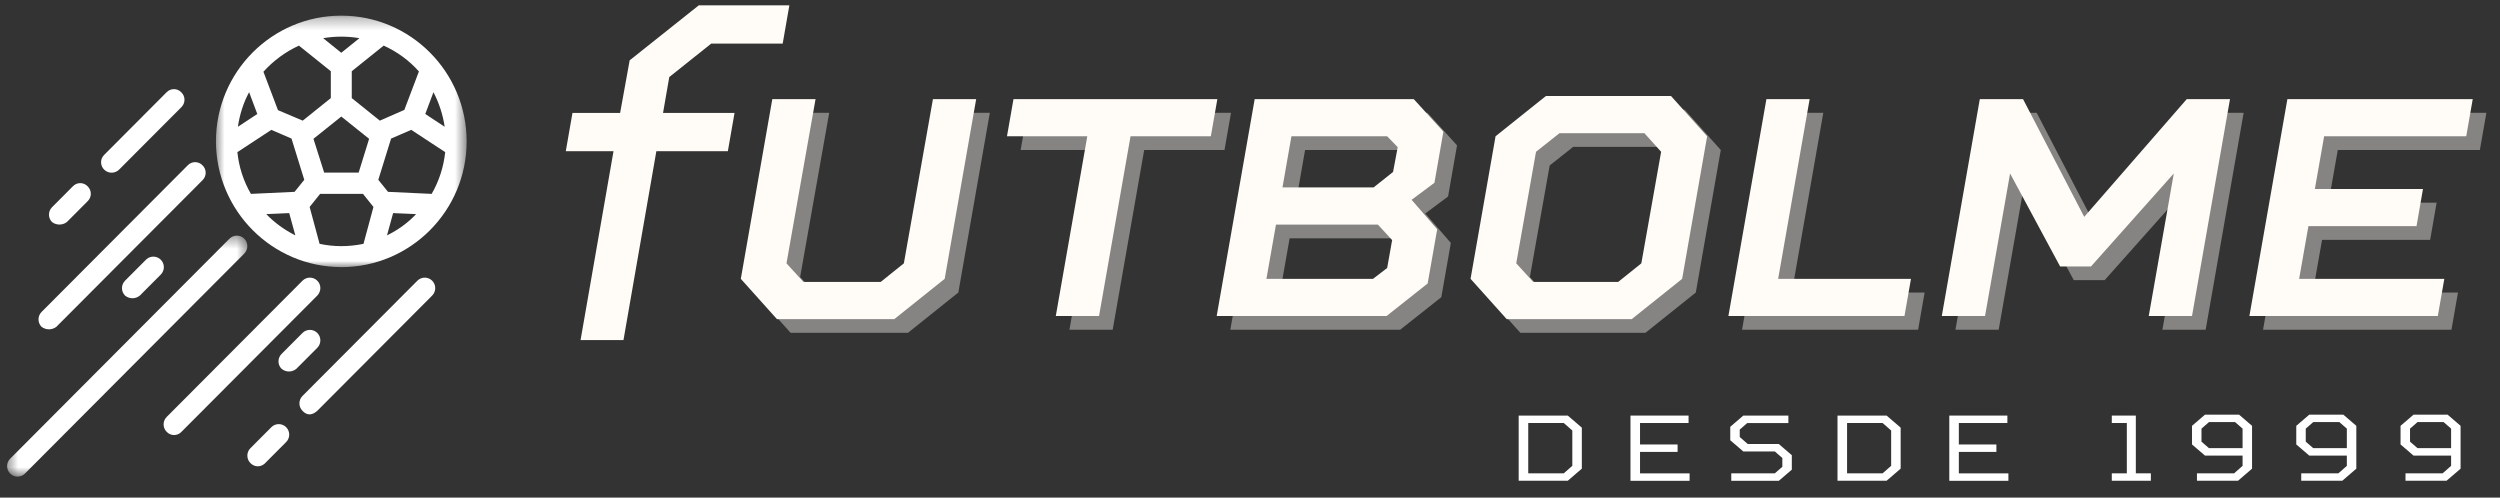 <svg width="206" height="41" viewBox="0 0 206 41" fill="none" xmlns="http://www.w3.org/2000/svg">
<rect x="0" y="0" width="206" height="41" fill="#333333" stroke="none"/>
<mask id="mask0_1008314_6573" style="mask-type:luminance" maskUnits="userSpaceOnUse" x="17" y="1" width="22" height="22">
<path d="M17.662 1.289H38.452V22.031H17.662V1.289Z" fill="white"/>
</mask>
<g mask="url(#mask0_1008314_6573)">
<path d="M28.122 22.012C33.823 22.012 38.451 17.369 38.451 11.65C38.451 5.931 33.823 1.289 28.122 1.289C22.421 1.289 17.793 5.931 17.793 11.65C17.814 17.369 22.421 21.991 28.122 22.012ZM21.938 17.643L23.83 17.559L24.336 19.395C23.452 18.952 22.632 18.361 21.938 17.643ZM21.201 9.392L19.602 10.447C19.749 9.456 20.044 8.485 20.528 7.598L21.201 9.392ZM22.358 10.7L24.02 11.418L25.072 14.816L24.272 15.808L20.675 15.976C20.064 14.921 19.687 13.761 19.56 12.536L22.358 10.7ZM28.122 9.603L30.415 11.439L29.552 14.225H26.712L25.829 11.439L28.122 9.603ZM32.225 11.418L33.887 10.7L36.684 12.536C36.558 13.739 36.18 14.921 35.569 15.976L31.972 15.808L31.172 14.816L32.225 11.418ZM35.717 7.598C36.18 8.485 36.495 9.456 36.642 10.447L35.043 9.392L35.717 7.598ZM26.334 20.092L25.514 17.052L26.376 15.976H29.91L30.773 17.052L29.952 20.092C28.732 20.345 27.512 20.345 26.334 20.092ZM31.888 19.395L32.393 17.559L34.286 17.643C33.613 18.361 32.792 18.952 31.888 19.395ZM34.518 5.889L33.318 9.055L31.299 9.941L28.985 8.084V5.868L31.614 3.758C32.729 4.264 33.718 4.982 34.518 5.889ZM29.616 3.146L28.122 4.349L26.628 3.146C27.618 2.977 28.627 2.977 29.616 3.146ZM24.63 3.758L27.259 5.868V8.084L24.945 9.941L22.905 9.076L21.706 5.911C22.547 4.982 23.536 4.264 24.63 3.758Z" fill="white"/>
</g>
<mask id="mask1_1008314_6573" style="mask-type:luminance" maskUnits="userSpaceOnUse" x="0" y="19" width="21" height="21">
<path d="M0.5 19.391H20.496V39.289H0.5V19.391Z" fill="white"/>
</mask>
<g mask="url(#mask1_1008314_6573)">
<path d="M20.128 19.669C19.792 19.331 19.244 19.331 18.908 19.669L0.837 37.797C0.5 38.134 0.5 38.683 0.837 39.021C1.173 39.359 1.721 39.359 2.057 39.021L20.128 20.893C20.465 20.555 20.465 20.006 20.128 19.669Z" fill="white"/>
</g>
<path d="M26.145 23.13C25.808 22.793 25.262 22.793 24.925 23.13L13.733 34.357C13.396 34.694 13.396 35.243 13.733 35.581C14.049 35.919 14.574 35.939 14.911 35.623C14.932 35.602 14.932 35.602 14.953 35.581L26.145 24.354C26.482 23.995 26.482 23.468 26.145 23.13Z" fill="white"/>
<path d="M4.644 26.929L16.699 14.837C17.035 14.499 17.035 13.95 16.678 13.613C16.341 13.276 15.816 13.276 15.479 13.613L3.424 25.705C3.088 26.042 3.088 26.591 3.424 26.929C3.782 27.204 4.287 27.204 4.644 26.929Z" fill="white"/>
<path d="M34.391 23.13L24.924 32.627C24.588 32.964 24.588 33.513 24.924 33.85C25.093 34.019 25.492 34.42 26.145 33.85L35.611 24.354C35.948 24.017 35.948 23.468 35.611 23.13C35.275 22.793 34.728 22.793 34.391 23.13Z" fill="white"/>
<path d="M22.359 35.201L20.634 36.932C20.297 37.269 20.297 37.818 20.634 38.156C20.949 38.493 21.475 38.514 21.811 38.198C21.833 38.177 21.853 38.177 21.853 38.156L23.579 36.425C23.916 36.087 23.916 35.539 23.579 35.201C23.242 34.863 22.695 34.863 22.359 35.201Z" fill="white"/>
<path d="M26.145 27.435C25.808 27.098 25.262 27.098 24.925 27.435L23.2 29.166C22.863 29.503 22.863 30.052 23.2 30.389C23.557 30.685 24.062 30.685 24.42 30.389L26.145 28.66C26.482 28.322 26.482 27.773 26.145 27.435Z" fill="white"/>
<path d="M12.028 21.4L10.303 23.13C9.967 23.468 9.967 24.017 10.303 24.355C10.661 24.65 11.166 24.65 11.523 24.355L13.249 22.624C13.585 22.286 13.585 21.738 13.249 21.4C12.912 21.062 12.365 21.062 12.028 21.4Z" fill="white"/>
<path d="M9.798 13.992L14.953 8.822C15.289 8.485 15.289 7.936 14.931 7.598C14.595 7.26 14.069 7.26 13.732 7.598L8.578 12.768C8.241 13.106 8.241 13.655 8.599 13.992C8.936 14.309 9.461 14.309 9.798 13.992Z" fill="white"/>
<path d="M5.508 18.298L7.233 16.567C7.57 16.23 7.57 15.681 7.212 15.343C6.876 15.005 6.349 15.005 6.013 15.343L4.288 17.074C3.951 17.412 3.951 17.96 4.288 18.298C4.645 18.572 5.15 18.572 5.508 18.298Z" fill="white"/>
<path d="M62.168 24.104L64.763 9.295H68.327L65.931 22.827L67.331 24.359H73.695L75.603 22.827L77.999 9.295H81.562L78.967 24.104L74.817 27.423H65.145L62.168 24.104Z" fill="#FFFCF7" fill-opacity="0.4"/>
<path d="M90.717 12.359H84.1L84.636 9.295H101.435L100.899 12.359H94.281L91.686 27.168H88.122L90.717 12.359Z" fill="#FFFCF7" fill-opacity="0.4"/>
<path d="M104.511 9.295H117.619L120.059 11.976L119.323 16.189L117.441 17.593L119.55 20.018L118.764 24.487L115.378 27.168H101.379L104.511 9.295ZM114.26 24.104L115.428 23.21L115.837 20.912L114.664 19.636H106.265L105.479 24.104H114.26ZM114.31 16.572L115.914 15.295L116.296 13.252L115.428 12.359H107.538L106.801 16.572H114.31Z" fill="#FFFCF7" fill-opacity="0.4"/>
<path d="M122.299 24.104L124.358 12.359L128.508 9.04H138.816L141.793 12.359L139.734 24.104L135.584 27.423H125.276L122.299 24.104ZM134.462 24.36L136.371 22.828L138.002 13.636L136.625 12.104H129.626L127.694 13.636L126.062 22.828L127.462 24.36H134.462Z" fill="#FFFCF7" fill-opacity="0.4"/>
<path d="M146.677 9.295H150.24L147.645 24.104H158.589L158.053 27.168H143.545L146.677 9.295Z" fill="#FFFCF7" fill-opacity="0.4"/>
<path d="M164.261 9.295H167.824L172.864 18.997L181.314 9.295H184.877L181.746 27.168H178.182L180.246 15.423L173.424 23.082H170.878L166.756 15.423L164.692 27.168H161.129L164.261 9.295Z" fill="#FFFCF7" fill-opacity="0.4"/>
<path d="M189.606 9.295H204.878L204.342 12.359H192.633L191.87 16.699H200.778L200.246 19.763H191.338L190.574 24.104H202.537L202.001 27.168H186.475L189.606 9.295Z" fill="#FFFCF7" fill-opacity="0.4"/>
<path d="M61.043 22.976L63.638 8.167H67.202L64.806 21.699L66.206 23.231H72.57L74.478 21.699L76.874 8.167H80.437L77.842 22.976L73.692 26.295H64.02L61.043 22.976Z" fill="#FFFCF7"/>
<path d="M89.592 11.231H82.975L83.511 8.167H100.31L99.773 11.231H93.156L90.561 26.04H86.997L89.592 11.231Z" fill="#FFFCF7"/>
<path d="M103.386 8.167H116.494L118.935 10.848L118.198 15.061L116.316 16.465L118.425 18.891L117.639 23.359L114.253 26.04H100.254L103.386 8.167ZM113.135 22.976L114.303 22.082L114.712 19.784L113.539 18.508H105.14L104.354 22.976H113.135ZM113.185 15.444L114.789 14.167L115.171 12.124L114.303 11.231H106.413L105.676 15.444H113.185Z" fill="#FFFCF7"/>
<path d="M121.174 22.975L123.233 11.23L127.383 7.911H137.691L140.668 11.23L138.609 22.975L134.459 26.294H124.151L121.174 22.975ZM133.337 23.23L135.246 21.699L136.877 12.507L135.5 10.975H128.501L126.569 12.507L124.937 21.699L126.337 23.23H133.337Z" fill="#FFFCF7"/>
<path d="M145.552 8.167H149.115L146.52 22.976H157.464L156.928 26.04H142.42L145.552 8.167Z" fill="#FFFCF7"/>
<path d="M163.136 8.167H166.699L171.74 17.869L180.189 8.167H183.752L180.621 26.04H177.057L179.121 14.295L172.299 21.954H169.753L165.631 14.295L163.567 26.04H160.004L163.136 8.167Z" fill="#FFFCF7"/>
<path d="M188.481 8.167H203.753L203.217 11.231H191.508L190.745 15.571H199.653L199.121 18.635H190.213L189.449 22.976H201.412L200.876 26.04H185.35L188.481 8.167Z" fill="#FFFCF7"/>
<path d="M50.553 12.458H46.621L47.171 9.307H51.098L51.884 4.971L57.58 0.439H65.043L64.493 3.595H58.602L55.148 6.348L54.634 9.307H60.525L59.975 12.458H54.084L51.375 28.019H47.839L50.553 12.458Z" fill="#FFFCF7"/>
<path d="M125.139 34.244H129.186L130.343 35.24V38.615L129.186 39.612H125.139V34.244ZM128.855 39.002L129.559 38.384V35.474L128.855 34.856H125.927V39.004H128.855V39.002Z" fill="white"/>
<path d="M134.35 34.244H139.138V34.856H135.138V36.625H138.233V37.237H135.138V39.006H139.223V39.619H134.352V34.244H134.35Z" fill="white"/>
<path d="M142.656 39.004H146.243L146.865 38.465V37.737L146.243 37.198H143.646L142.574 36.278V35.166L143.646 34.246H147.363V34.859H143.972L143.355 35.397V36.01L144.015 36.588H146.574L147.646 37.508V38.699L146.574 39.619H142.656V39.006V39.004Z" fill="white"/>
<path d="M151.41 34.244H155.457L156.614 35.24V38.615L155.457 39.612H151.41V34.244ZM155.127 39.002L155.831 38.384V35.474L155.127 34.856H152.199V39.004H155.127V39.002Z" fill="white"/>
<path d="M160.619 34.244H165.408V34.856H161.408V36.625H164.502V37.237H161.408V39.006H165.492V39.619H160.622V34.244H160.619Z" fill="white"/>
<path d="M174.012 39.004H175.251V34.856H174.012V34.244H175.992V39.002H177.231V39.614H174.012V39.002V39.004Z" fill="white"/>
<path d="M181.032 39.004H184.089L184.788 38.387V37.543H181.693L180.621 36.623V35.088L181.693 34.167H184.497L185.569 35.088V38.618L184.412 39.614H181.029V39.002L181.032 39.004ZM184.788 36.928V35.319L184.171 34.78H182.019L181.402 35.319V36.394L182.019 36.928H184.788Z" fill="white"/>
<path d="M189.623 39.004H192.681L193.38 38.387V37.543H190.285L189.213 36.623V35.088L190.285 34.167H193.088L194.161 35.088V38.618L193.004 39.614H189.621V39.002L189.623 39.004ZM193.38 36.928V35.319L192.763 34.78H190.611L189.994 35.319V36.394L190.611 36.928H193.38Z" fill="white"/>
<path d="M198.215 39.004H201.272L201.971 38.387V37.543H198.877L197.805 36.623V35.088L198.877 34.167H201.68L202.752 35.088V38.618L201.596 39.614H198.213V39.002L198.215 39.004ZM201.971 36.928V35.319L201.354 34.78H199.203L198.586 35.319V36.394L199.203 36.928H201.971Z" fill="white"/>
</svg>
